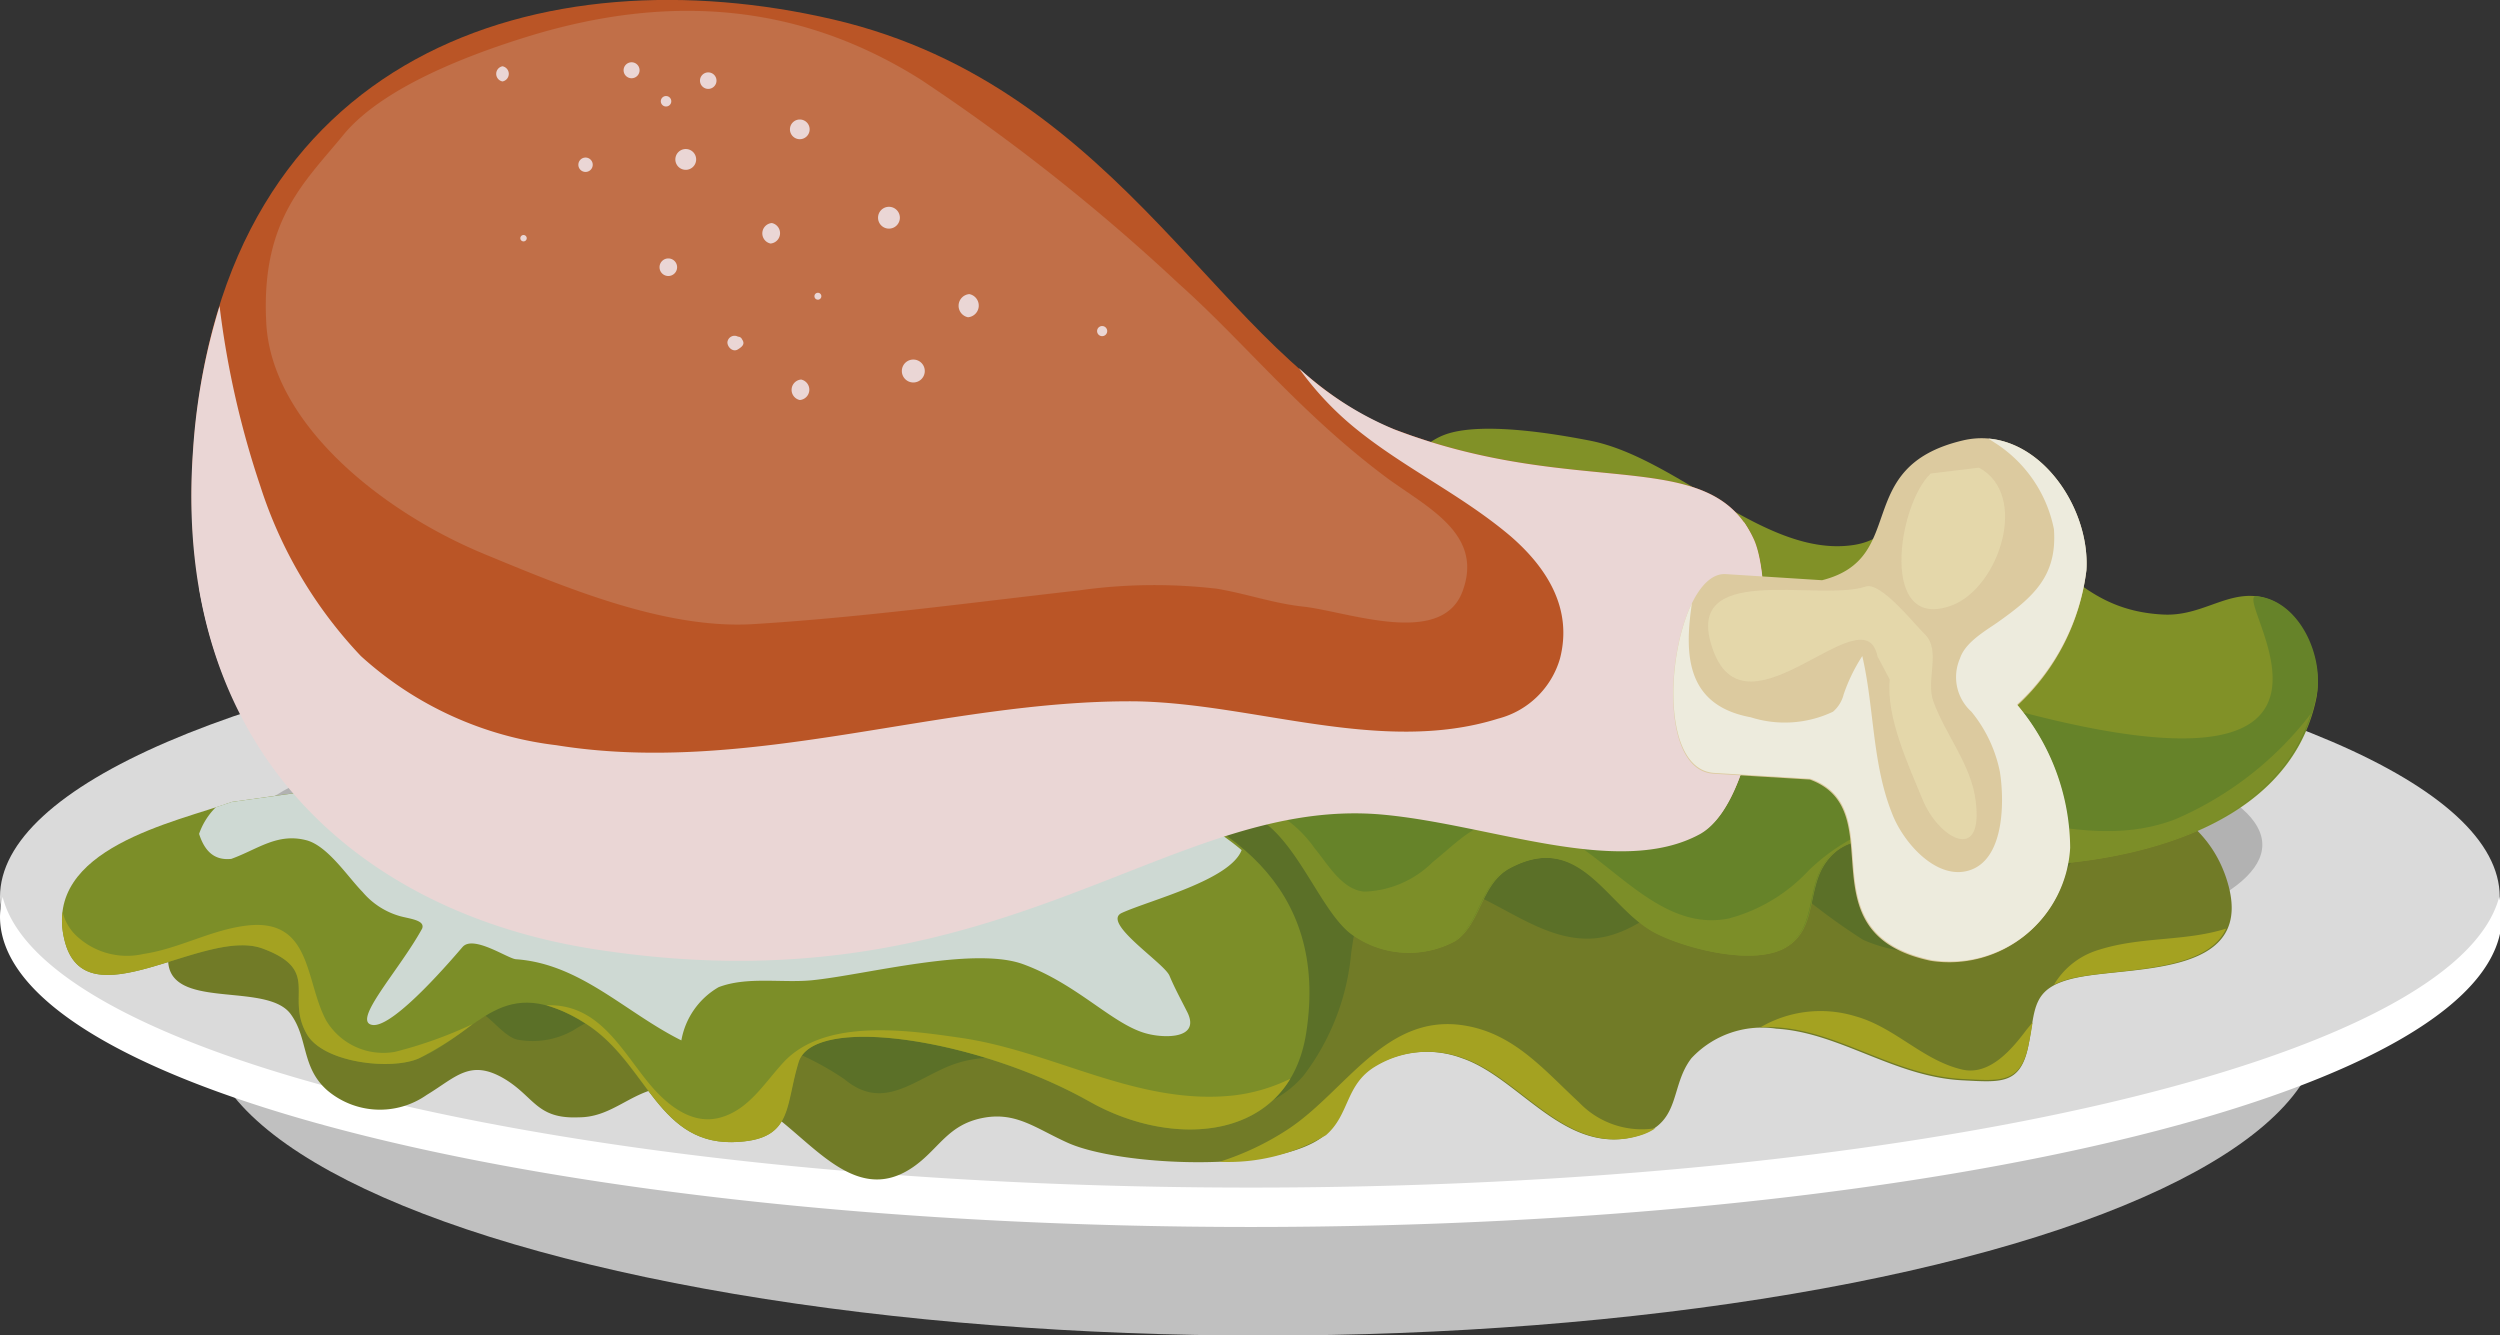 <svg xmlns="http://www.w3.org/2000/svg" viewBox="0 0 93.93 50.17"><rect x="0" y="0" width="93.93" height="50.17" fill="#333333" stroke="none"/><g style="isolation:isolate"><g id="Layer_2" data-name="Layer 2"><g id="Capa_1" data-name="Capa 1"><ellipse cx="47.46" cy="38.51" rx="39.74" ry="11.67" fill="silver"/><ellipse cx="46.96" cy="33.7" rx="46.96" ry="11.66" fill="#dadada"/><path d="M47,44.62C22,44.62,1.64,39.79.1,33.7a3.07,3.07,0,0,0-.1.74C0,40.88,21,46.1,47,46.1s47-5.22,47-11.66a3.07,3.07,0,0,0-.1-.74C92.29,39.79,71.9,44.62,47,44.62Z" fill="#fff"/><path d="M85,31.74C85,35.48,68,38.51,47,38.51s-38.07-3-38.07-6.77S25.93,25,47,25,85,28,85,31.74Z" fill="#b2b2b2"/><path d="M6.61,34.9c-1.51,3.5,3.26,1.77,4.31,3.2.67.91.39,2,1.38,2.87a3.06,3.06,0,0,0,3.73.17c1.11-.67,1.64-1.38,2.95-.59,1.11.68,1.19,1.5,2.77,1.43,1.15,0,1.84-.82,2.92-1.08a5.8,5.8,0,0,1,3.44.42c2.06.9,3.81,4.28,6.28,2.47.9-.66,1.24-1.52,2.5-1.78s2,.37,3.19.91c1.93.9,8,1.18,9.69-.27.9-.78.72-1.91,1.87-2.59a3.8,3.8,0,0,1,3.29-.3c2.2.75,3.92,3.77,6.68,2.89,1.56-.51,1.13-1.84,1.94-2.89a3.62,3.62,0,0,1,3.19-1.11c2.37.14,4.45,1.82,7,1.94,1.4.07,2.16.18,2.46-1.25s.07-2.24,1.84-2.61c2.15-.45,6.88,0,5.59-3.78-.89-2.59-3.48-3.3-5.73-3.74a23.5,23.5,0,0,0-4.44-.15c-2.54,0-3.74-2.21-6-2.88C62.09,24.61,56.43,24.86,51,24a37.6,37.6,0,0,0-5.11-.87,33.92,33.92,0,0,1-7-1.22,9,9,0,0,0-5.65.11,34.53,34.53,0,0,1-4.17,1.67c-2.63.62-4.46.71-6.7,2.39A31,31,0,0,1,17,28.79Z" fill="#717b27"/><path d="M59.33,41.42c-1.29-1.19-2.41-2.56-4.25-2.88-3-.53-4.5,2.45-6.69,3.89a10.42,10.42,0,0,1-2.57,1.22,7.16,7.16,0,0,0,4-1c.9-.78.72-1.91,1.87-2.59a3.8,3.8,0,0,1,3.29-.3c2.2.75,3.92,3.77,6.68,2.89a2.09,2.09,0,0,0,.54-.26A3.26,3.26,0,0,1,59.33,41.42Z" fill="#a4a221"/><path d="M78.88,35.68A2.93,2.93,0,0,0,77.17,37a3.14,3.14,0,0,1,.82-.27c1.68-.35,4.9-.18,5.65-1.84C82.08,35.38,80.47,35.18,78.88,35.68Z" fill="#a4a221"/><path d="M76.14,38.69c-.54.72-1.39,1.75-2.44,1.49-1.47-.35-2.51-1.59-4-2a4.48,4.48,0,0,0-3.56.42,4.14,4.14,0,0,1,.61,0c2.37.14,4.45,1.82,7,1.94,1.4.07,2.16.18,2.46-1.25.07-.33.12-.62.16-.88Z" fill="#a4a221"/><path d="M9.68,35a8.39,8.39,0,0,1,2.52.67A3.37,3.37,0,0,1,14,37.43c.36.83.18,1.87.9,2.48.71-1.09,1.93-2.81,3.36-1.73.35.26.81.84,1.23.89a3.1,3.1,0,0,0,2.07-.37,6.27,6.27,0,0,1,2.11-.86c1.83-.3,3.94.73,5.56,1.45a10.66,10.66,0,0,1,2.5,1.26c1.36,1.13,2.44.17,3.75-.42,2.66-1.2,5.26.7,7.78,1.42,1.93.55,4.3.52,5.72-1.14a8.94,8.94,0,0,0,1.79-4.64c.12-.75.23-1.84.95-2.29a3.74,3.74,0,0,1,2.9-.16c1.74.52,3.34,2.07,5.24,1.94,1.63-.12,3-1.55,4.24-2.5.82-.63,1.49-.88,2.37-.2A23.75,23.75,0,0,0,70,35.31a5.54,5.54,0,0,0,5.89-.9,6,6,0,0,0,2-2.14A13.06,13.06,0,0,1,78.29,31a3,3,0,0,1,2.38-1,13.66,13.66,0,0,0-2.82-.8,23.5,23.5,0,0,0-4.44-.15c-2.54,0-3.74-2.21-6-2.88C62.09,24.61,56.43,24.86,51,24a37.6,37.6,0,0,0-5.11-.87,33.92,33.92,0,0,1-7-1.22,9,9,0,0,0-5.65.11,34.53,34.53,0,0,1-4.17,1.67c-2.63.62-4.46.71-6.7,2.39A31,31,0,0,1,17,28.79l-9.56,5.6C7.93,34.9,8.83,34.89,9.68,35Z" fill="#5b7028"/><path d="M8.71,30.13c-2.09.76-7.12,1.74-6.29,5.18.76,3.18,5.24-.49,7.45.33s.84,1.77,1.65,3.2c.61,1.1,3.2,1.39,4.23.92,2.29-1,3.11-3.29,6.25-1.3,2.36,1.5,2.71,4.68,5.78,4.44,2-.14,1.71-1.35,2.22-3,.58-1.8,6.72-.88,10.93,1.49,3.21,1.81,7.53,1.48,8.15-2.6,1.69-11-15.06-10.59-21.67-11.29Z" fill="#7c8e28"/><path d="M8.11,30.33a2.61,2.61,0,0,0-.63,1c.23.72.63,1,1.21.94,1-.36,1.74-1,2.86-.69.79.24,1.52,1.37,2.07,1.93a2.87,2.87,0,0,0,1.37.9c.36.11,1,.15.87.48C15,36.46,13.18,38.4,14,38.51s3.15-2.67,3.38-2.93c.4-.46,1.69.43,2,.46,2.43.17,4.11,2,6.22,3.05a2.89,2.89,0,0,1,1.4-2c1.07-.41,2.39-.15,3.51-.26,2-.2,6.07-1.29,7.94-.6,2.09.77,3.4,2.32,4.7,2.62.61.15,1.94.19,1.47-.8-.23-.46-.48-.91-.68-1.39s-2.58-2-1.79-2.36c1.05-.48,4.07-1.23,4.5-2.36C42,28,32.13,28,27.41,27.54L8.71,30.13Z" fill="#ced9d3" style="mix-blend-mode:multiply"/><path d="M14.84,39.52a2.5,2.5,0,0,1-2.58-1.17c-.8-1.47-.53-3.83-2.94-3.58-1.37.15-2.57.87-3.92,1.07a2.77,2.77,0,0,1-2.6-.75,1.83,1.83,0,0,1-.45-.83,2.94,2.94,0,0,0,.07,1.05c.76,3.18,5.24-.49,7.45.33s.84,1.77,1.65,3.2c.61,1.1,3.2,1.39,4.23.92a12.19,12.19,0,0,0,2-1.28A16.14,16.14,0,0,1,14.84,39.52Z" fill="#a4a221"/><path d="M46.33,41.16c-3.61.38-6.76-1.67-10.26-2.17-2-.29-5.07-.73-6.61.9-.74.79-1.33,1.83-2.44,2.11s-2.06-.6-2.64-1.3c-1.06-1.29-1.9-3-3.85-2.93h0a5.61,5.61,0,0,1,1.48.69c2.36,1.5,2.71,4.68,5.78,4.44,2-.14,1.71-1.35,2.22-3,.58-1.8,6.72-.88,10.93,1.49,2.67,1.51,6.1,1.52,7.54-.86A6.56,6.56,0,0,1,46.33,41.16Z" fill="#a4a221"/><path d="M46.05,30.45c2.32-.23,3.31,3.5,4.72,4.62a3.63,3.63,0,0,0,3.93.28c.95-.67.95-2.12,2-2.71,2.74-1.49,3.72,1.5,5.55,2.43,1.14.58,3.69,1.24,4.87.52s.76-2.18,1.49-3.19c1.41-2,4.82.14,6.81.14,4.31,0,10.54-1.28,11.6-6.26.32-1.49-.61-3.71-2.27-3.88-1.17-.12-2.1.76-3.47.69-3-.15-3.84-2.14-6.25-3.47a3.62,3.62,0,0,0-2.95-.45c-1,.4-1.28,1.14-2.46,1.31-3.28.48-6.57-3.26-9.86-3.92-1.38-.27-3.93-.69-5.32-.28s-2,2-3,2.79a9.72,9.72,0,0,1-5,1.66c-1.9.16-2,.82-3.05,2.36Z" fill="#819127"/><path d="M84.79,22.4c-1.08-.11,5.56,8.19-9,4.31A2.47,2.47,0,0,0,73,28.11a2.6,2.6,0,0,1-.75.86c-1.25.74-2.74.2-4-.21-1.93-.63-4-.73-5.92-1.25s-3.74-1.6-5.63-.69a13.35,13.35,0,0,1-4.55,1.51,46.57,46.57,0,0,0-6.43.94l-.09,0,.41,1.15c2.32-.23,3.31,3.5,4.72,4.62a3.63,3.63,0,0,0,3.93.28c.95-.67.95-2.12,2-2.71,2.74-1.49,3.72,1.5,5.55,2.43,1.14.58,3.69,1.24,4.87.52s.76-2.18,1.49-3.19c1.41-2,4.82.14,6.81.14,4.31,0,10.54-1.28,11.6-6.26C87.38,24.79,86.45,22.57,84.79,22.4Z" fill="#668329"/><path d="M81.71,30.79c-3.37,1.27-6.51-.7-9.91-.08a7.58,7.58,0,0,0-3.85,2,6.3,6.3,0,0,1-3,1.8c-3,.6-4.93-3.18-7.65-3.64-1.68-.27-2.3.58-3.47,1.52a3.81,3.81,0,0,1-2.56,1.11c-.85-.06-1.39-1.05-1.87-1.62A4.6,4.6,0,0,0,47,30.12c-.41-.09-.81-.18-1.21-.29l.22.62c2.32-.23,3.31,3.5,4.72,4.62a3.63,3.63,0,0,0,3.93.28c.95-.67.95-2.12,2-2.71,2.74-1.49,3.72,1.5,5.55,2.43,1.14.58,3.69,1.24,4.87.52s.76-2.18,1.49-3.19c1.41-2,4.82.14,6.81.14,4.15,0,10.05-1.2,11.44-5.72A12.75,12.75,0,0,1,81.71,30.79Z" fill="#7c8e28"/><path d="M63.88,31.3c-3.08,1.67-8-.39-12-.74-8.12-.68-14.37,7.47-29.62,5.05-8.73-1.39-15.78-7.46-15-18.7C8.31,1.86,20.46-1.79,31.3.73,42.35,3.3,46,13.7,52.38,16.13c7,2.67,11.84.54,13.51,4.12C66.76,22.12,66.28,30,63.88,31.3Z" fill="#ba5526"/><path d="M65.89,20.25c-1.67-3.58-6.54-1.45-13.51-4.12a12.17,12.17,0,0,1-3.58-2.3,11.6,11.6,0,0,0,2.12,2.26c1.84,1.5,4,2.5,5.84,4.06,1.36,1.18,2.34,2.72,1.85,4.6A3.27,3.27,0,0,1,56.29,27c-4.4,1.38-9.2-.59-13.66-.65C35.39,26.3,28.16,29.17,20.91,28a13.25,13.25,0,0,1-7.35-3.35,16.67,16.67,0,0,1-3.78-6.39,34,34,0,0,1-1.53-6.76,23.5,23.5,0,0,0-1,5.45c-.79,11.24,6.26,17.31,15,18.7,15.25,2.42,21.5-5.73,29.62-5.05,4.07.35,8.94,2.41,12,.74C66.28,30,66.76,22.12,65.89,20.25Z" fill="#ead6d5" style="mix-blend-mode:multiply"/><path d="M60.93,31.21c-1-.83-.4-2.89-.49-5.87-1.15,2.88-1.09,4.94-5.64,4.2-10.1-1.64-10.64,2.3-19.17,2.62-7,.27-12.3,2.4-22.43-3.33-2.35-1.33-4.42-4.41-5.72-6.74C8.85,30,15,34.45,22.24,35.61c15.25,2.42,21.5-5.73,29.62-5.05,3.82.33,8.35,2.16,11.43,1C63,31.39,61.2,31.43,60.93,31.21Z" fill="#ead6d5" style="mix-blend-mode:multiply"/><path d="M65.53,19.63c-3.15.15-4.26,4.82-4.33,7.42a7,7,0,0,0,1.4,4.72,4.8,4.8,0,0,0,1.28-.47c2.4-1.3,2.88-9.18,2-11A4,4,0,0,0,65.53,19.63Z" fill="#ead6d5" style="mix-blend-mode:multiply"/><path d="M75.8,26.5a8.25,8.25,0,0,0,2.59-5.07c.16-2.5-2-5.51-4.65-4.88-4.2,1-2,4.42-5.28,5.25l-3.62-.23c-2-.12-3,7.34-.46,7.5l3.62.22c3.16,1.16-.35,5.77,4.54,6.81a4.52,4.52,0,0,0,5.21-4.22A8.41,8.41,0,0,0,75.8,26.5Z" fill="#dcca9f"/><path d="M78.39,21.43c.14-2.18-1.49-4.76-3.68-4.95l.23.15a5,5,0,0,1,2.23,3.25c.13,1.77-.78,2.56-2.14,3.52-.48.33-1.2.75-1.39,1.34a1.75,1.75,0,0,0,.43,2A5.17,5.17,0,0,1,75.14,29c.16,1,.2,3.18-1.06,3.67s-2.58-1-3-2.13c-.74-1.86-.66-3.95-1.11-5.89a6.42,6.42,0,0,0-.7,1.44,1.26,1.26,0,0,1-.4.65,4.22,4.22,0,0,1-3.09.21c-2.44-.45-2.5-2.37-2.21-4.29-1,2.06-1.09,6.26.84,6.38l3.62.22c3.16,1.16-.35,5.77,4.54,6.81a4.52,4.52,0,0,0,5.21-4.22,8.41,8.41,0,0,0-2-5.38A8.25,8.25,0,0,0,78.39,21.43Z" fill="#edebdd" style="mix-blend-mode:multiply"/><path d="M72.54,17.79c-1.26,1.2-1.94,6,.81,4.95,1.77-.68,2.9-4.16,1-5.17Z" fill="#ece5b7" opacity="0.5" style="mix-blend-mode:soft-light"/><path d="M71,25.53c-.14,1.42.71,3.23,1.23,4.5.59,1.46,2.31,2.45,2,.06-.16-1.35-1.14-2.49-1.59-3.74-.29-.8.3-1.91-.32-2.52-.42-.41-1.67-2-2.23-1.79-1.8.59-7-1-5.71,2.43s5.67-2.23,6.16.19" fill="#ece5b7" opacity="0.5" style="mix-blend-mode:soft-light"/><path d="M10,12.05c.14,3.8,4.29,7.15,8.18,8.76,3,1.24,6.78,2.84,10.11,2.64,4.1-.25,8.19-.81,12.27-1.27a20.26,20.26,0,0,1,5.16-.06c1.09.18,2.12.55,3.23.67,1.67.18,5.21,1.55,6-.57S53.71,19.11,52.17,18c-3.28-2.43-5.38-5.11-7.89-7.35A74.6,74.6,0,0,0,34.61,3C30.11.16,25.2-.31,19.71,1.41c-2.18.68-5.37,1.9-6.81,3.66S9.82,8.25,10,12.05Z" fill="#cfac96" opacity="0.3" style="mix-blend-mode:soft-light"/><path d="M23.73,2.34a.3.3,0,0,0,0,.6A.3.3,0,0,0,23.73,2.34Z" fill="#ead6d5" style="mix-blend-mode:multiply"/><path d="M26.61,2.72a.31.31,0,0,0,0,.62A.31.31,0,0,0,26.61,2.72Z" fill="#ead6d5" style="mix-blend-mode:multiply"/><path d="M25.79,5.6a.39.39,0,0,0-.05.78A.39.39,0,0,0,25.79,5.6Z" fill="#ead6d5" style="mix-blend-mode:multiply"/><path d="M25.05,3.61A.19.19,0,0,0,25,4,.19.19,0,0,0,25.05,3.61Z" fill="#ead6d5" style="mix-blend-mode:multiply"/><path d="M22,5.92a.27.27,0,0,0,0,.54A.27.27,0,0,0,22,5.92Z" fill="#ead6d5" style="mix-blend-mode:multiply"/><path d="M18.88,2.49a.29.29,0,0,0,0,.57A.29.29,0,0,0,18.88,2.49Z" fill="#ead6d5" style="mix-blend-mode:multiply"/><path d="M19.67,8.83a.12.12,0,0,0,0,.24A.12.12,0,0,0,19.67,8.83Z" fill="#ead6d5" style="mix-blend-mode:multiply"/><path d="M25.11,9.71a.33.33,0,0,0,0,.66A.33.33,0,0,0,25.11,9.71Z" fill="#ead6d5" style="mix-blend-mode:multiply"/><path d="M29,8.38a.39.39,0,0,0-.05.77A.39.39,0,0,0,29,8.38Z" fill="#ead6d5" style="mix-blend-mode:multiply"/><path d="M30.05,4.49a.37.37,0,0,0,0,.74A.37.37,0,0,0,30.05,4.49Z" fill="#ead6d5" style="mix-blend-mode:multiply"/><path d="M33.4,7.77a.41.41,0,0,0,0,.82A.41.41,0,0,0,33.4,7.77Z" fill="#ead6d5" style="mix-blend-mode:multiply"/><path d="M34.34,13.51a.43.43,0,0,0-.05.86A.43.43,0,0,0,34.34,13.51Z" fill="#ead6d5" style="mix-blend-mode:multiply"/><path d="M30.1,14.26a.39.39,0,0,0-.05.77A.39.39,0,0,0,30.1,14.26Z" fill="#ead6d5" style="mix-blend-mode:multiply"/><path d="M27.88,12.75a.16.16,0,0,0-.15-.1.27.27,0,0,0-.4.21c0,.19.21.38.39.27S28,12.92,27.88,12.75Z" fill="#ead6d5" style="mix-blend-mode:multiply"/><path d="M30.73,11a.13.13,0,0,0,0,.26A.13.13,0,0,0,30.73,11Z" fill="#ead6d5" style="mix-blend-mode:multiply"/><path d="M36.42,11.05a.44.44,0,0,0-.05.87A.44.44,0,0,0,36.42,11.05Z" fill="#ead6d5" style="mix-blend-mode:multiply"/><path d="M41.41,12.25a.19.19,0,0,0,0,.38A.19.19,0,0,0,41.41,12.25Z" fill="#ead6d5" style="mix-blend-mode:multiply"/></g></g></g></svg>